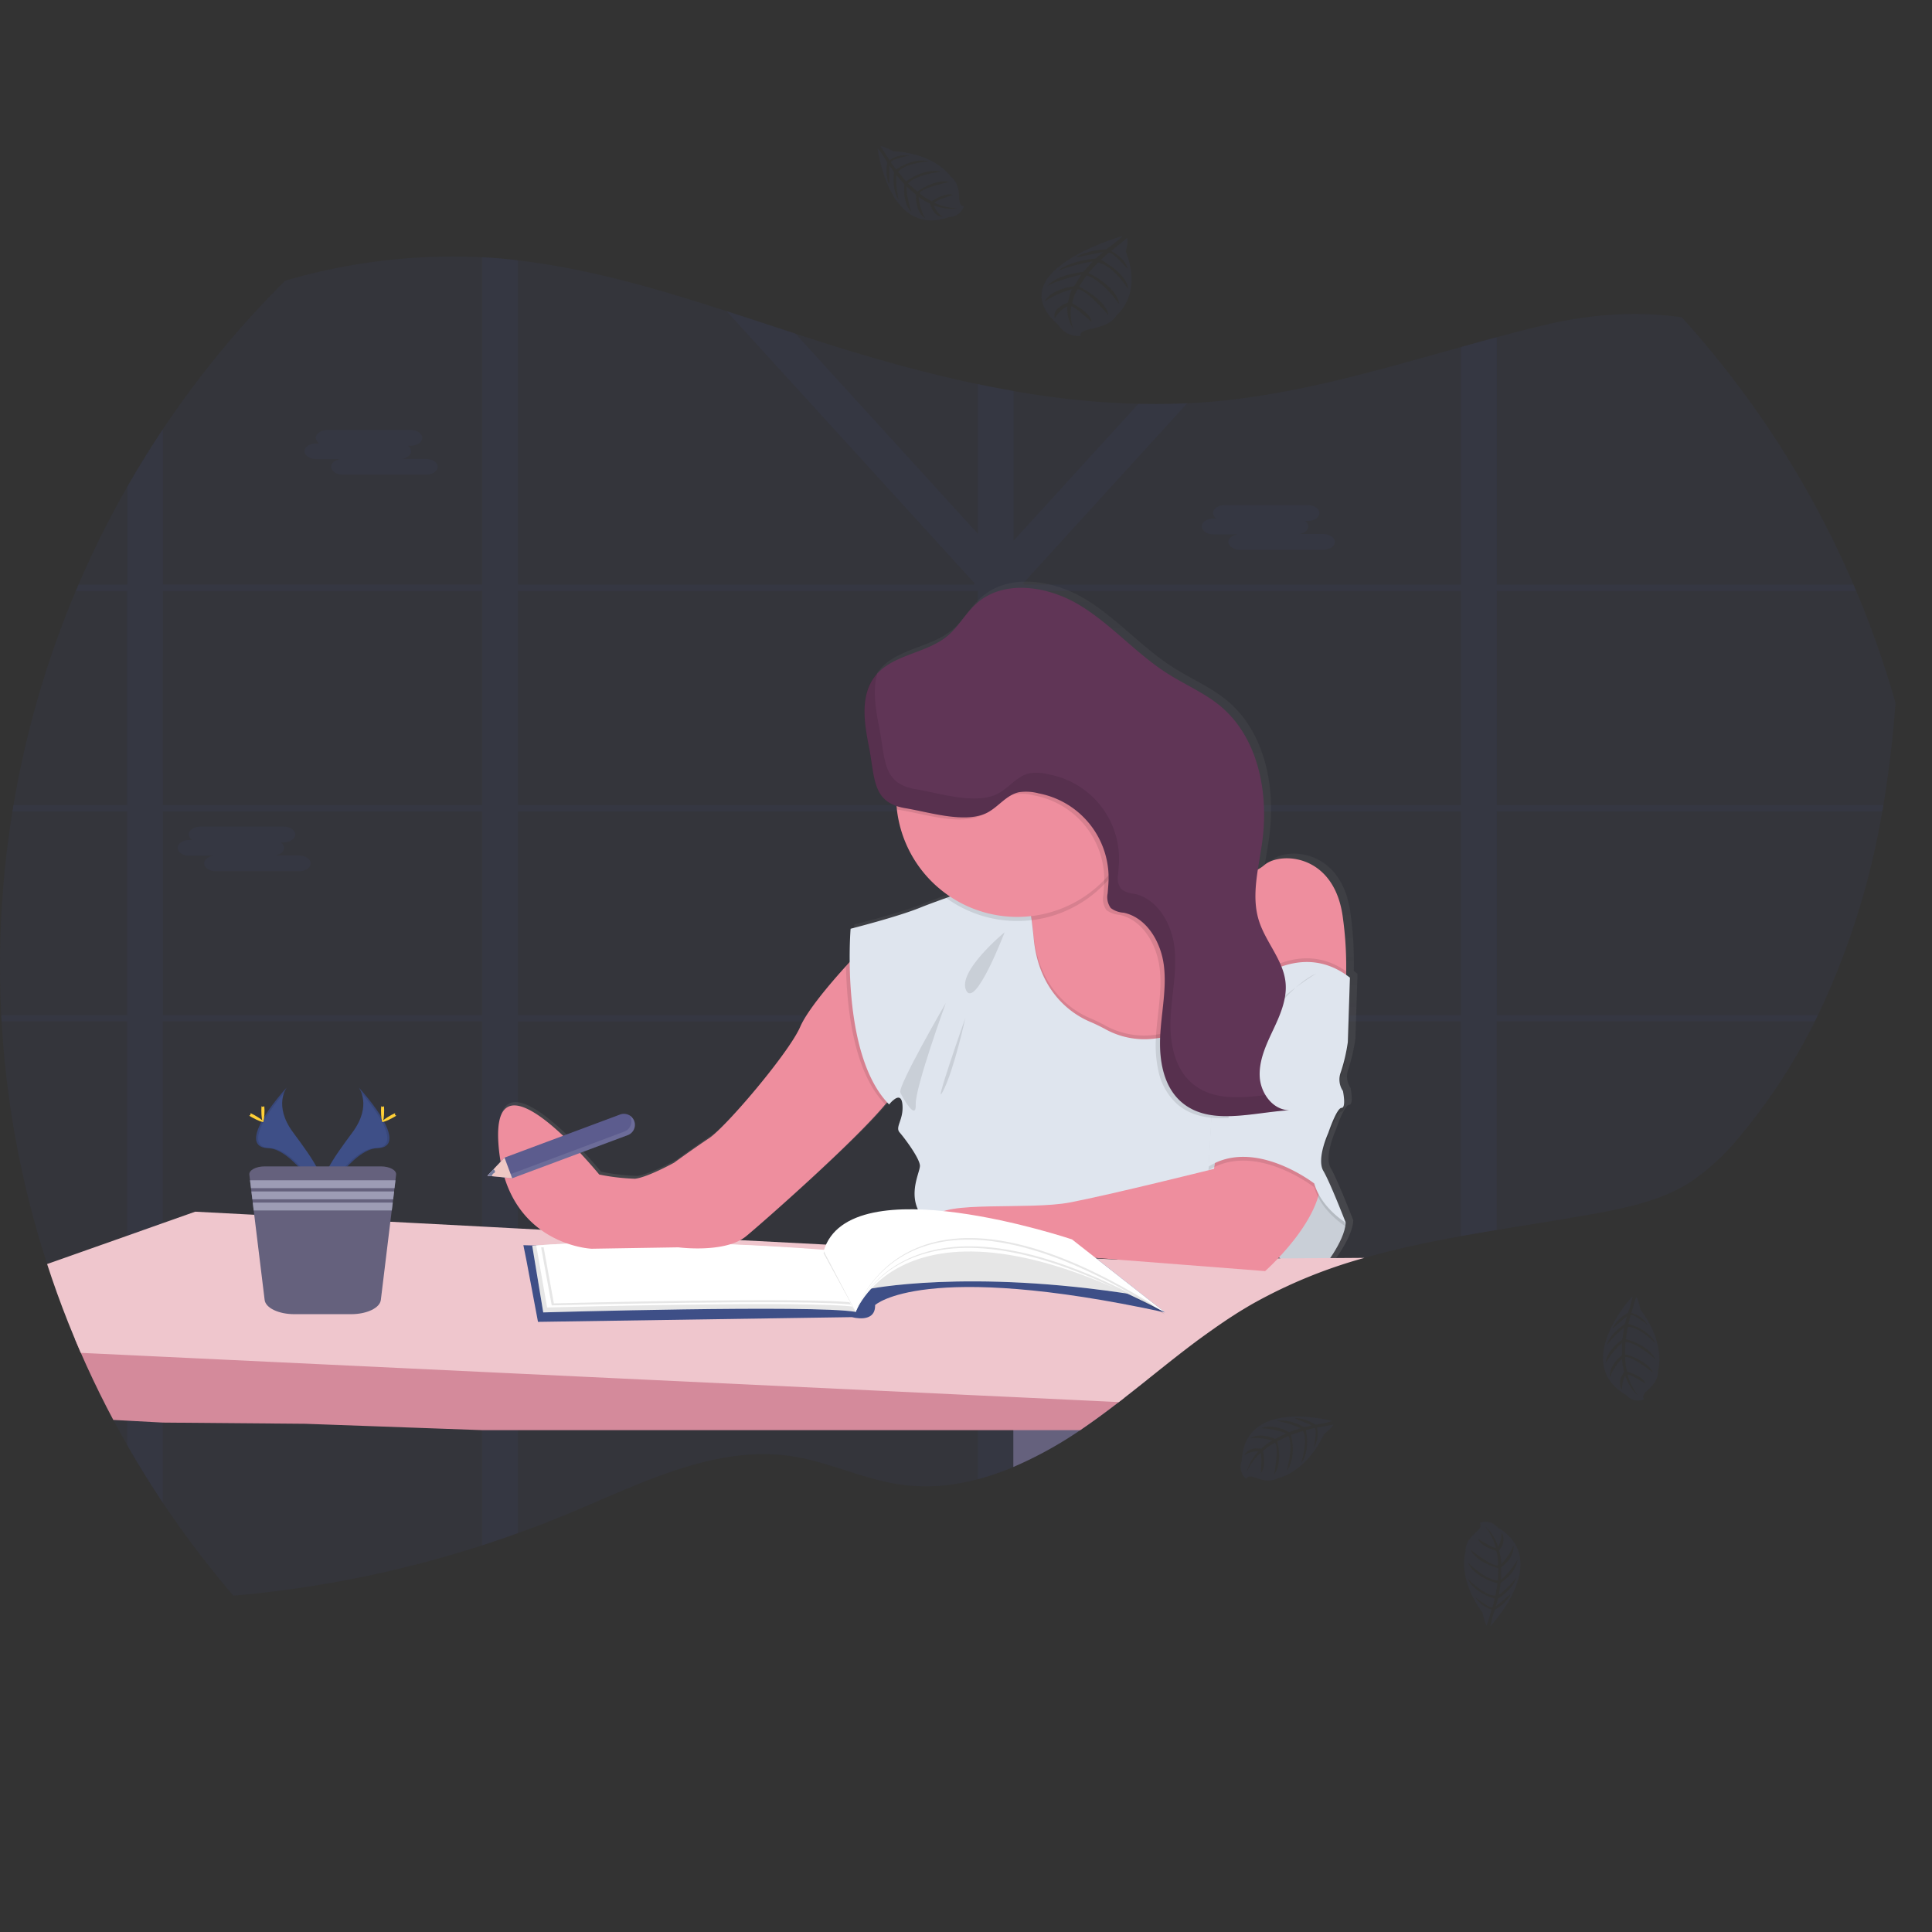 <svg xmlns="http://www.w3.org/2000/svg" xmlns:xlink="http://www.w3.org/1999/xlink" width="304" height="304" viewBox="0 0 304 304">
  <rect x="0" y="0" width="304" height="304" fill="#333333" stroke="none"/>
  <defs>
    <clipPath id="clip-path">
      <circle id="Ellipse_2092" data-name="Ellipse 2092" cx="152" cy="152" r="152" transform="translate(36 94)" fill="#fff"/>
    </clipPath>
    <linearGradient id="linear-gradient" x1="0.5" y1="1" x2="0.5" gradientUnits="objectBoundingBox">
      <stop offset="0" stop-color="gray" stop-opacity="0.251"/>
      <stop offset="0.54" stop-color="gray" stop-opacity="0.122"/>
      <stop offset="1" stop-color="gray" stop-opacity="0.102"/>
    </linearGradient>
  </defs>
  <g id="Mask_Group_76" data-name="Mask Group 76" transform="translate(-36 -94)" clip-path="url(#clip-path)">
    <g id="undraw_studying_s3l7" transform="translate(25 117)">
      <path id="Path_5556" data-name="Path 5556" d="M377.8,200.488c-.056.33-.112.661-.174.991a121.632,121.632,0,0,1-10.122,32.06q-.239.5-.487.991a91.628,91.628,0,0,1-11.406,17.589,36.5,36.5,0,0,1-8.193,7.688c-4.4,2.8-9.535,3.942-14.586,4.874-5.248.971-10.565,1.77-15.869,2.655q-2.82.46-5.605.965c-5.125.926-10.211,2-15.176,3.416a78.89,78.89,0,0,0-17.7,7.281q-.673.384-1.331.788c-.44.266-.885.537-1.313.814s-.859.552-1.283.832l-.655.443c-.215.142-.428.3-.64.437-.631.431-1.254.885-1.876,1.322l-.024.018q-.615.443-1.224.885c-2.3,1.7-4.546,3.484-6.786,5.272l-1.413,1.13q-1.095.867-2.189,1.732c-.428.339-.861.676-1.292,1.012-.313.245-.622.49-.941.732-1.6,1.23-3.213,2.434-4.862,3.585-.392.274-.791.549-1.18.817a62.224,62.224,0,0,1-10.485,5.777l-.047.021a41.591,41.591,0,0,1-5.57,1.921,33.347,33.347,0,0,1-3.281.711,29,29,0,0,1-8.9.153c-5.809-.823-11.252-3.54-17.047-4.449-11.954-1.856-23.564,4.13-34.813,8.83q-4.13,1.729-8.352,3.245-2.8,1.009-5.62,1.921a176.953,176.953,0,0,1-35.264,7.544,81.485,81.485,0,0,1-14.973.4,50.571,50.571,0,0,1-5.605-.729A32.354,32.354,0,0,1,84.583,315.9a39.662,39.662,0,0,1-8.836-13.745q-1.277-3.077-2.251-6.3A70.214,70.214,0,0,1,71.2,285.588c-.115-.785-.218-1.572-.3-2.36q-.23-2.027-.342-4.071a70.511,70.511,0,0,1,2.1-21.537c2.009-7.786,5.361-15.241,6.836-23.1.062-.33.118-.661.174-.991q.3-1.77.448-3.605c.743-9.612-2.133-19.02-4.4-28.443-.08-.33-.159-.661-.236-.991q-.369-1.567-.7-3.136c-2.1-9.966-2.679-20.631-.811-30.576.059-.33.127-.664.195-.991a49.458,49.458,0,0,1,6.892-17.238,59.738,59.738,0,0,1,12.981-13.733q3.585-2.862,7.414-5.355,2.753-1.788,5.605-3.384a93.428,93.428,0,0,1,50.237-11.8q1.378.071,2.75.189,1.44.124,2.871.3c11.161,1.289,22.021,4.484,32.816,7.98q5.426,1.77,10.833,3.54,2.407.785,4.812,1.549c7.862,2.481,15.855,4.72,23.921,6.408q2.806.59,5.605,1.077a132.489,132.489,0,0,0,19.646,2.024q3.835.094,7.671-.08,1.938-.088,3.88-.26c13.368-1.145,26.257-4.983,39.2-8.588,1.871-.522,3.744-1.041,5.605-1.543,2.461-.661,4.924-1.3,7.4-1.891,15.394-3.7,29.113-1.572,43.425,6.051,3.245,1.732,6.491,3.821,8.5,7.054s2.493,7.237,2.865,11.09c.525,5.482.885,11.04,1,16.622,0,.33,0,.661.021.991A176.851,176.851,0,0,1,377.8,200.488Z" transform="translate(-70.452 -96.797)" fill="#3e4f87" opacity="0.1"/>
      <path id="Path_5557" data-name="Path 5557" d="M284.073,233.819h-1.006v.991h1.139Zm-11.4,0a.067.067,0,0,0,0,.024l-.088.82v.148h8.733v-.059l.622-.932Zm-23.351,0v-32.06h10.031c-.106-.089-.215-.177-.327-.26l-.148-.112c-.062-.05-.124-.1-.189-.142s-.218-.156-.333-.233-.186-.127-.3-.189l-.068-.044h-8.671v-1.755l-.233.112-.248.139h-.018l-.053.032-.153.1c-.053.032-.106.065-.156.1-.153.1-.3.215-.457.33l-.148.118c-.1.077-.195.156-.3.236-.392.322-.779.658-1.18.968-.1.08-.2.156-.3.23a7.609,7.609,0,0,1-.667.437,3.167,3.167,0,0,1-.3.162l-.165.077-.15.065h0a6.267,6.267,0,0,1-1.1.348v31.341H228.661a.454.454,0,0,0,.03.1c.083.3.165.59.245.885H243.71v34.368h.23l.263.018.478.035.773.077.348.041.384.047h.056c.221.029.445.065.673.1l.145.024.325.053.466.083h0l1.118-.059h0l.153.032a.891.891,0,0,1,.189.038V234.81h23.251v-.148l.089-.82a.065.065,0,0,1,0-.024Zm34.754,0h-1.006v.991h1.139Zm-12.031,0-.1.991h9.715l.661-.991Zm-22.717,0v-32.06h10.031c-.106-.089-.215-.177-.327-.26l-.148-.112c-.062-.05-.124-.1-.189-.142s-.218-.156-.333-.233-.186-.127-.3-.189l-.068-.044h-8.677v-1.755l-.233.112-.248.139h-.018l-.053.032-.153.1c-.053.032-.106.065-.156.1-.153.1-.3.215-.457.33l-.148.118c-.1.077-.195.156-.3.236-.392.322-.779.658-1.18.968-.1.08-.2.156-.3.23a7.609,7.609,0,0,1-.667.437,3.167,3.167,0,0,1-.3.162l-.165.077-.15.065h0a6.267,6.267,0,0,1-1.1.348v31.341H228.661a.454.454,0,0,0,.03.1c.083.3.168.59.248.885H243.71v34.365l.23.015.263.018.478.035.773.077.348.041.384.047h.056c.221.029.445.065.673.1l.145.024.325.053.466.083h0l1.118-.059h0l.153.032a.891.891,0,0,1,.189.038V234.81h22.631l.106-.991Zm76.016-66.764h63.2c0-.33,0-.661-.021-.991H325.341V127.138c-1.876.5-3.75,1.021-5.605,1.543v37.383H250.994l-.174-.189.263-.3h0l25.567-28.06q-3.835.177-7.671.08l-19.66,21.566V135.584q-2.815-.487-5.605-1.077V158.08l-28.744-31.529c-3.608-1.18-7.216-2.381-10.833-3.54l39.07,42.864-.174.189H171.32V115.024q-1.434-.162-2.871-.3-1.372-.121-2.75-.189v51.523H115.463v-39.71q-2.859,1.593-5.605,3.384v36.327H82.535c-.068.327-.136.661-.195.991h27.493v33.713H83.862c.077.33.156.661.236.991h25.747v32.06h-21.8c-.056.33-.112.661-.174.991h21.974v89.644a50.571,50.571,0,0,0,5.605.729V234.81H165.7v82.424q2.826-.918,5.62-1.921v-80.5H243.7v72.016a41.6,41.6,0,0,0,5.57-1.921l.047-.021V234.81h70.4v33.772q2.8-.5,5.605-.965V234.81H375.38q.248-.5.487-.991H325.341v-32.06h60.666c.062-.33.118-.661.174-.991h-60.84Zm-209.875,0H165.7v33.713H115.463Zm0,66.764v-32.06H165.7v32.06Zm55.857-66.764H243.7v33.713H171.32Zm0,66.764v-32.06H243.7v32.06Zm148.4,0h-70.4v-32.06h70.4Zm0-33.043h-70.4V167.957l.988-.9h69.411Zm-47.048,33.043a.064.064,0,0,0,0,.024l-.089.82v.148h8.733v-.059l.622-.932Zm11.4,0h-1.006v.991h1.139Zm-34.754,0v-32.06h10.031c-.106-.089-.215-.177-.327-.26l-.147-.112c-.062-.05-.124-.1-.189-.142s-.218-.156-.333-.233-.186-.127-.3-.189l-.068-.044h-8.674v-1.755l-.233.112-.248.139h-.018l-.053.032-.153.1c-.053.032-.106.065-.156.1-.153.1-.3.215-.457.33l-.148.118c-.1.077-.195.156-.3.236-.392.322-.779.658-1.18.968-.1.08-.2.156-.3.23a7.609,7.609,0,0,1-.667.437,3.167,3.167,0,0,1-.3.162l-.165.077-.15.065h0a6.267,6.267,0,0,1-1.1.348v31.341H228.661a.454.454,0,0,0,.03.1c.083.3.165.59.245.885H243.71v34.368h.23l.263.018.478.035.773.077.348.041.384.047h.056c.221.029.445.065.673.1l.145.024.325.053.466.083h0l1.118-.059h0l.153.032a.891.891,0,0,1,.189.038V234.81h23.251v-.148l.089-.82a.065.065,0,0,1,0-.024Z" transform="translate(-78.833 -97.076)" fill="#3e4f87" opacity="0.1"/>
      <path id="Path_5558" data-name="Path 5558" d="M272.039,208.826h.448a1.074,1.074,0,0,1-.534-.864h0c0-.684.838-1.242,1.862-1.242H286.84c1.024,0,1.862.558,1.862,1.242h0c0,.682-.838,1.242-1.862,1.242h-.434a1.077,1.077,0,0,1,.531.864c0,.59-.608,1.074-1.422,1.207h3.75c1.021,0,1.859.558,1.859,1.242s-.838,1.239-1.859,1.239h-13.04c-1.021,0-1.859-.558-1.859-1.239,0-.59.608-1.074,1.422-1.207h-3.75c-1.021,0-1.859-.558-1.859-1.242S271.012,208.826,272.039,208.826Z" transform="translate(-211.255 -162.061)" fill="#3e4f87" opacity="0.1"/>
      <path id="Path_5559" data-name="Path 5559" d="M750.559,248.9H751a1.077,1.077,0,0,1-.534-.867h0c0-.682.838-1.239,1.862-1.239h13.025c1.024,0,1.862.558,1.862,1.239h0c0,.684-.838,1.242-1.862,1.242h-.434a1.08,1.08,0,0,1,.531.867c0,.59-.608,1.071-1.422,1.2h3.75c1.021,0,1.859.561,1.859,1.242s-.838,1.242-1.859,1.242H754.751c-1.021,0-1.859-.558-1.859-1.242,0-.59.608-1.074,1.422-1.2h-3.756c-1.021,0-1.859-.561-1.859-1.242S749.544,248.9,750.559,248.9Z" transform="translate(-548.6 -190.309)" fill="#3e4f87" opacity="0.1"/>
      <path id="Path_5560" data-name="Path 5560" d="M204.309,420.359h.437a1.08,1.08,0,0,1-.531-.867h0c0-.682.835-1.242,1.859-1.242H219.1c1.024,0,1.862.561,1.862,1.242h0c0,.684-.838,1.242-1.862,1.242h-.434a1.08,1.08,0,0,1,.531.867c0,.59-.608,1.071-1.422,1.2h3.75c1.024,0,1.859.558,1.859,1.242s-.835,1.242-1.859,1.242H208.5c-1.021,0-1.859-.561-1.859-1.242,0-.59.611-1.074,1.422-1.207h-3.75c-1.021,0-1.859-.558-1.859-1.239S203.288,420.359,204.309,420.359Z" transform="translate(-163.507 -311.184)" fill="#3e4f87" opacity="0.1"/>
      <path id="Path_5561" data-name="Path 5561" d="M669.187,713.44q-1.095.867-2.189,1.732c-.428.339-.862.676-1.292,1.012-.313.245-.622.49-.941.732-1.6,1.23-3.213,2.434-4.862,3.584-.392.274-.791.549-1.18.817a62.217,62.217,0,0,1-10.485,5.777l-.047.021V713.44Z" transform="translate(-477.743 -519.286)" fill="#65617d"/>
      <path id="Path_5562" data-name="Path 5562" d="M508.681,359.489l.33-10.193c-.2-.153-.4-.3-.59-.437a54.334,54.334,0,0,0-.519-9.09c-1.333-10.193-9.993-10.414-12.435-8.311a5.9,5.9,0,0,1-1.053.726c.221-1.454.5-2.912.693-4.352,1.068-7.765-.59-16.5-6.615-21.519-2.522-2.1-5.605-3.387-8.376-5.142-4.962-3.13-8.883-7.753-13.9-10.8s-12.067-4.189-16.445-.271c-1.7,1.516-2.791,3.62-4.532,5.083-3.245,2.726-8.3,2.906-11.137,5.951h0c-.142.153-.277.31-.407.475-2.36,3.027-1.714,7.32-.962,11.075.906,4.52.531,8.143,4.408,9.441.015.18.027.36.047.537a19.15,19.15,0,0,0,8.426,13.784l-.628.224c-1.676.59-3.183,1.162-4.148,1.555-3.54,1.443-10.993,3.322-10.993,3.322s-.177,2.124-.145,5.257c-2.484,2.7-6.629,7.443-7.848,10.255-1.77,4.1-11.771,15.846-14.436,17.619s-5.552,3.877-5.552,3.877-4.219,2.328-6.216,2.549a33.484,33.484,0,0,1-5.665-.667s-17.1-20.947-15.987-4.874,14.766,16.619,14.766,16.619l13.769-.221s7.441,1,10.771-1.77c2.844-2.36,17.584-15.309,22.319-21.183.109.121.218.239.333.354,0,0,1.885-2.437,2.109,0s-1.224,3.54-.445,4.425,3.11,3.989,3.219,5.207-3.107,6.2,2.331,9.972c.086.059.177.115.277.171.971,2.21,4.057,4.372,4.057,4.372l16.654-.221,31.423,2.437s.935-.823,2.2-2.168c1.69,1.552,4.036,2.882,6.679,2.065,0,0,3.776-4.54,3.888-7.532,0,0-2.443-6.316-3.54-8.2s.779-5.983.779-5.983,1.331-3.989,2.109-3.989.221-2.655.221-2.655a3.227,3.227,0,0,1-.333-2.992A28.634,28.634,0,0,0,508.681,359.489Z" transform="translate(-284.407 -219.077)" fill="url(#linear-gradient)"/>
      <path id="Path_5563" data-name="Path 5563" d="M685.929,454.772l-1.18,1.381h0l-4.768,5.552-6.228.378-9.969.614s-13.441-16.2-10.916-19.722a6.454,6.454,0,0,0,.885-4.535c-.024-.218-.056-.437-.094-.652a18.853,18.853,0,0,0-1.57-4.838l.33-.15.212-.1,11.754-5.364,2.909-1.328a7.856,7.856,0,0,0,.8,2.3c.056.112.118.224.183.33,4.009,6.638,16.867,2.44,16.867,2.44Z" transform="translate(-480.492 -316.655)" fill="#ee8e9e"/>
      <path id="Path_5564" data-name="Path 5564" d="M776.8,452.931a19.381,19.381,0,0,1-.744,5.753l-16.636,2.534-.622-4.319-2.463-17.055,2.313-2.313a6.175,6.175,0,0,0,5.29-1.322c2.422-2.095,11.016-1.873,12.338,8.261A56.093,56.093,0,0,1,776.8,452.931Z" transform="translate(-553.979 -323.101)" fill="#ee8e9e"/>
      <path id="Path_5565" data-name="Path 5565" d="M789.967,613.572s3.744-4.517,3.856-7.491l-3.747-6.281-3.3-3.54L780.6,608.173S784.677,615.224,789.967,613.572Z" transform="translate(-571.088 -436.677)" fill="#dfe5ee"/>
      <path id="Path_5566" data-name="Path 5566" d="M789.967,613.572s3.744-4.517,3.856-7.491l-3.747-6.281-3.3-3.54L780.6,608.173S784.677,615.224,789.967,613.572Z" transform="translate(-571.088 -436.677)" opacity="0.1"/>
      <path id="Path_5567" data-name="Path 5567" d="M259.506,697.727c-.313.245-.622.49-.941.732-1.6,1.23-3.213,2.434-4.862,3.585-.392.274-.791.549-1.18.817H158.41l-27.845-1-22.392-.189-5.605-.3L74.6,699.9a70.22,70.22,0,0,1-2.3-10.285c-.115-.785-.218-1.573-.3-2.36l30.556,1.693,5.605.316,50.237,2.8,5.62.313,72.382,4.042,5.57.313h.047Z" transform="translate(-71.543 -500.829)" fill="#d48a9b"/>
      <path id="Path_5568" data-name="Path 5568" d="M296.434,630.894a78.885,78.885,0,0,0-17.7,7.281c-.446.257-.885.519-1.331.788s-.885.537-1.313.814-.859.552-1.283.832l-.655.443-.64.437c-.631.434-1.254.885-1.876,1.322l-.024.018q-.615.442-1.224.885c-2.3,1.7-4.546,3.484-6.786,5.272q-.708.566-1.419,1.13L260,651.846c-.428.339-.861.676-1.292,1.012-.313.245-.622.49-.941.732l-16.521-.788H241.2l-5.57-.26-72.414-3.431-5.62-.268-50.237-2.387-5.605-.268-30.273-1.425c-.115-.785-.218-1.572-.3-2.36q-.23-2.027-.342-4.071l30.907-10.916,5.605-1.986,5.092-1.8,9.279.484,21.445,1.1h0l14.433.758,5.62.3,3.59.189h0l.859.047h0l30.217,1.578h0l.319.021h0l13.483.7h.242l1.348.068h0l4.6.242,5.747.295h0l1.894.1h0l.357.021,2.679.139h0l.764.038h0l2.558.136h0l1.018.056h.245l2.393.127,3.706.195h.018l1.151.059h.124l.687.038,1.688.089h0l1.475.077h.015l1.655.086h.027l1.254.068h0l.962.05,3.413.18h0l.614.032h.212l.3.018h0l1,.053h0l.448.024h0l3.481.18h.319l5.139-.044h.035l19.54-.159h1.932l6.29-.05h.938Z" transform="translate(-70.726 -455.972)" fill="#efc6cd"/>
      <path id="Path_5569" data-name="Path 5569" d="M387.361,641.724l1.817,9.668,49.411-.743s3.717,1.074,3.635-1.9c0,0,7.52-7.107,45.611,1.157L473.21,638.42l-39.976,2.148-46.354-1.239Z" transform="translate(-293.526 -466.398)" fill="#3e4f87"/>
      <path id="Path_5570" data-name="Path 5570" d="M391.59,640.506,393.325,651s42.484-1.239,49.163-.083l-5.048-9.585S411.752,638.936,391.59,640.506Z" transform="translate(-296.846 -467.493)" fill="#fff"/>
      <path id="Path_5571" data-name="Path 5571" d="M391.59,640.506,393.325,651s42.484-1.239,49.163-.083l-5.048-9.585S411.752,638.936,391.59,640.506Z" transform="translate(-296.846 -467.493)" opacity="0.1"/>
      <path id="Path_5572" data-name="Path 5572" d="M393.74,640.465l1.711,9.759s41.944-1.151,48.552-.077l-4.977-8.913S413.648,639,393.74,640.465Z" transform="translate(-298.362 -467.491)" fill="#fff"/>
      <path id="Path_5573" data-name="Path 5573" d="M396.35,641.549l1.667,9.128s41.023-1.077,47.5-.071l-4.868-8.34S415.825,640.171,396.35,641.549Z" transform="translate(-300.202 -468.273)" opacity="0.1"/>
      <path id="Path_5574" data-name="Path 5574" d="M397.47,640.434l1.676,9.146s41.023-1.077,47.5-.071l-4.88-8.349S416.945,639.068,397.47,640.434Z" transform="translate(-300.991 -467.492)" fill="#fff"/>
      <path id="Path_5575" data-name="Path 5575" d="M284.983,557.41s2.148,2.806-.988,7.045-5.726,7.815-4.679,10.459c0,0,4.72-7.871,8.585-7.966S289.222,562.142,284.983,557.41Z" transform="translate(-217.529 -409.288)" fill="#3e4f87"/>
      <path id="Path_5576" data-name="Path 5576" d="M285.272,557.41a3.411,3.411,0,0,1,.44.885c3.759,4.425,5.762,8.556,2.148,8.644-3.366.094-7.4,6.113-8.37,7.635q.05.171.115.345s4.72-7.871,8.585-7.966S289.512,562.142,285.272,557.41Z" transform="translate(-217.819 -409.288)" opacity="0.1"/>
      <path id="Path_5577" data-name="Path 5577" d="M311.436,568.026c0,.985-.112,1.788-.248,1.788s-.248-.8-.248-1.788.139-.525.274-.525S311.436,567.038,311.436,568.026Z" transform="translate(-239.99 -416.326)" fill="#ffd037"/>
      <path id="Path_5578" data-name="Path 5578" d="M313.217,571.9c-.867.475-1.623.761-1.688.64s.59-.59,1.452-1.074.525-.13.59,0S314.084,571.432,313.217,571.9Z" transform="translate(-240.402 -419.026)" fill="#ffd037"/>
      <path id="Path_5579" data-name="Path 5579" d="M249.147,557.41s-2.148,2.806.991,7.045,5.723,7.815,4.679,10.459c0,0-4.735-7.871-8.588-7.966S244.908,562.142,249.147,557.41Z" transform="translate(-193.031 -409.288)" fill="#3e4f87"/>
      <path id="Path_5580" data-name="Path 5580" d="M249.147,557.41a3.54,3.54,0,0,0-.44.885c-3.759,4.425-5.762,8.556-2.148,8.644,3.366.094,7.405,6.113,8.373,7.635a3.558,3.558,0,0,1-.115.345s-4.735-7.871-8.588-7.966S244.908,562.142,249.147,557.41Z" transform="translate(-193.031 -409.288)" opacity="0.1"/>
      <path id="Path_5581" data-name="Path 5581" d="M247.13,568.026c0,.985.112,1.788.248,1.788s.248-.8.248-1.788-.139-.525-.274-.525S247.13,567.038,247.13,568.026Z" transform="translate(-195.006 -416.326)" fill="#ffd037"/>
      <path id="Path_5582" data-name="Path 5582" d="M241.233,571.9c.867.475,1.626.761,1.691.64s-.59-.59-1.452-1.074-.525-.13-.59,0S240.365,571.432,241.233,571.9Z" transform="translate(-190.477 -419.026)" fill="#ffd037"/>
      <path id="Path_5583" data-name="Path 5583" d="M263.8,600.78l-.106.885-.15,1.236-.062.516-.15,1.239-.065.516-.153,1.239L261.4,620.491c-.153,1.257-2.207,2.236-4.685,2.236H247.8c-2.478,0-4.529-.979-4.682-2.236l-1.72-14.079-.15-1.239-.062-.516-.153-1.239-.062-.516-.15-1.236-.109-.885c-.086-.711,1.024-1.31,2.428-1.31h18.25C262.789,599.47,263.9,600.069,263.8,600.78Z" transform="translate(-190.476 -438.94)" fill="#65617d"/>
      <path id="Path_5584" data-name="Path 5584" d="M193.538,551.59l-.15,1.239H170.8l-.15-1.239Z" transform="translate(-120.308 -388.873)" fill="#9d9cb5"/>
      <path id="Path_5585" data-name="Path 5585" d="M193.833,557.54l-.15,1.239H171.523l-.153-1.239Z" transform="translate(-120.815 -393.068)" fill="#9d9cb5"/>
      <path id="Path_5586" data-name="Path 5586" d="M194.133,563.49l-.15,1.236H172.25l-.15-1.236Z" transform="translate(-121.33 -397.263)" fill="#9d9cb5"/>
      <path id="Path_5587" data-name="Path 5587" d="M398.113,595.215s-5.729-5.508-5.508,1.652S398.113,595.215,398.113,595.215Z" transform="translate(-297.557 -434.514)" fill="#ee8e9e"/>
      <path id="Path_5588" data-name="Path 5588" d="M436.025,505.411a8.358,8.358,0,0,1-1.705,2.629c-4.968,5.983-19.1,18.418-21.873,20.726-3.3,2.756-10.686,1.77-10.686,1.77l-13.66.221s-13.551-.552-14.654-16.522,15.864,4.847,15.864,4.847a33.125,33.125,0,0,0,5.62.661c1.983-.218,6.169-2.531,6.169-2.531s2.865-2.095,5.508-3.856,12.559-13.441,14.324-17.519c1.118-2.587,4.72-6.818,7.207-9.562,1.428-1.578,2.487-2.655,2.487-2.655S436.795,501.994,436.025,505.411Z" transform="translate(-284.019 -357.268)" fill="#ee8e9e"/>
      <path id="Path_5589" data-name="Path 5589" d="M566.836,505.382a8.359,8.359,0,0,1-1.705,2.629c-5.016-5.107-6.063-15.3-6.181-21.776,1.428-1.578,2.487-2.655,2.487-2.655S567.606,501.966,566.836,505.382Z" transform="translate(-414.831 -357.24)" opacity="0.1"/>
      <path id="Path_5590" data-name="Path 5590" d="M684.746,472.142h0l-4.765,5.552-6.228.378-9.969.614s-13.441-16.2-10.916-19.723a6.454,6.454,0,0,0,.885-4.535c-.024-.218-.056-.437-.094-.652a18.853,18.853,0,0,0-1.57-4.838l.33-.15.212-.1a21.154,21.154,0,0,1,1.08,4.517c.032.209.062.428.091.652.1.8.2,1.682.3,2.655.767,8.916,6.375,12.27,8.907,13.338a25.689,25.689,0,0,1,2.384,1.154,12.718,12.718,0,0,0,8,1.446c6.249-.82,11.344-5.361,11.344-5.361l.027,4.47Z" transform="translate(-480.492 -332.644)" opacity="0.1"/>
      <path id="Path_5591" data-name="Path 5591" d="M620.649,503.445s-40.982-.112-46.384-3.856-2.2-8.7-2.313-9.916-2.422-4.3-3.192-5.181.661-1.983.44-4.4-2.092,0-2.092,0c-7.715-7.824-6.063-27.653-6.063-27.653s7.376-1.87,10.916-3.307c.959-.389,2.452-.944,4.13-1.543l.623-.224c4.328-1.549,9.473-3.3,9.473-3.3s.988-.7,1.983,1.393a18.386,18.386,0,0,1,1.277,4.986c.032.21.062.428.091.652.1.8.2,1.682.3,2.655.767,8.916,6.375,12.27,8.907,13.338a25.68,25.68,0,0,1,2.384,1.154,12.719,12.719,0,0,0,8,1.446c6.249-.82,11.344-5.361,11.344-5.361l.027,4.47.077,13.43Z" transform="translate(-416.203 -329.302)" fill="#dfe5ee"/>
      <path id="Path_5592" data-name="Path 5592" d="M650.8,582.981l-.661,4.186s-16.306,4.074-22.693,5.287-20.162-.33-21.153,2.313,4.186,6.281,4.186,6.281L627,600.828l31.178,2.425s11.9-10.468,8.042-17.74S650.8,582.981,650.8,582.981Z" transform="translate(-448.114 -426.245)" fill="#ee8e9e"/>
      <path id="Path_5593" data-name="Path 5593" d="M628.644,474.58s-7.494,6.169-6.06,9.146S628.644,474.58,628.644,474.58Z" transform="translate(-459.563 -350.895)" opacity="0.1"/>
      <path id="Path_5594" data-name="Path 5594" d="M595.036,512.29s-7.6,13.111-7.16,14.1,2.534,4.517,2.422,1.873S595.036,512.29,595.036,512.29Z" transform="translate(-435.209 -377.48)" opacity="0.1"/>
      <path id="Path_5595" data-name="Path 5595" d="M613.371,520.14s-1.77,8.151-3.526,11.568S613.371,520.14,613.371,520.14Z" transform="translate(-450.459 -383.014)" opacity="0.1"/>
      <path id="Path_5596" data-name="Path 5596" d="M640.253,428.666a19.059,19.059,0,0,1-14.486,9.8h-.035a19.026,19.026,0,0,1-13.412-3.511c4.425-1.6,10.1-3.523,10.1-3.523s.988-.7,1.983,1.393l14.875-6.786a7.889,7.889,0,0,0,.979,2.626Z" transform="translate(-452.455 -316.676)" opacity="0.1"/>
      <path id="Path_5597" data-name="Path 5597" d="M623.8,356.247a18.974,18.974,0,0,1-2.508,9.459,19.2,19.2,0,0,1-2.841,3.782A18.979,18.979,0,0,1,606.9,375.2h-.038a18.611,18.611,0,0,1-2.118.121A19.059,19.059,0,0,1,585.8,358.409a18.505,18.505,0,0,1-.121-2.15,19.059,19.059,0,1,1,38.117,0Z" transform="translate(-433.675 -254.046)" fill="#ee8e9e"/>
      <path id="Path_5598" data-name="Path 5598" d="M753.58,501.768l1.77-2.655s9.695-11.568,19.177-4.186l-.33,10.137a26.878,26.878,0,0,1-1.1,4.72,3.225,3.225,0,0,0,.33,2.977s.552,2.655-.218,2.655-2.095,3.965-2.095,3.965-1.873,4.077-.77,5.951,3.526,8.152,3.526,8.152-3.856-2.313-4.959-6.169c0,0-9.364-7.272-16.636-2.655Z" transform="translate(-551.116 -363.503)" opacity="0.1"/>
      <path id="Path_5599" data-name="Path 5599" d="M782.682,490.543a19.386,19.386,0,0,1-.743,5.753L765.3,498.831l-.622-4.319C766.857,492.24,774.776,485.017,782.682,490.543Z" transform="translate(-559.865 -360.713)" opacity="0.1"/>
      <path id="Path_5600" data-name="Path 5600" d="M753.58,499.768l1.77-2.655s9.695-11.568,19.177-4.186l-.33,10.137a26.878,26.878,0,0,1-1.1,4.72,3.225,3.225,0,0,0,.33,2.977s.552,2.655-.218,2.655-2.095,3.965-2.095,3.965-1.873,4.077-.77,5.951,3.526,8.151,3.526,8.151-3.856-2.313-4.959-6.169c0,0-9.364-7.272-16.636-2.655Z" transform="translate(-551.116 -362.093)" fill="#dfe5ee"/>
      <path id="Path_5601" data-name="Path 5601" d="M773.338,496.61s-15.973,9.807-15.2,18.407C758.135,515.017,767.06,499.253,773.338,496.61Z" transform="translate(-555.232 -366.426)" opacity="0.1"/>
      <path id="Path_5602" data-name="Path 5602" d="M637.848,393.523l.077,13.43c-3.021.136-5.868-.257-8.119-2.213a9.743,9.743,0,0,1-2.95-5.281,18.711,18.711,0,0,1-.384-4.995.275.275,0,0,1,0-.05c.186-3.708,1.039-7.417.59-11.1s-2.682-7.573-6.328-8.349a3.821,3.821,0,0,1-2.042-.741,2.961,2.961,0,0,1-.478-2.325l.106-1.378c.027-.354.038-.705.038-1.056a13.521,13.521,0,0,0-10.916-13.258l-.118-.021a7.455,7.455,0,0,0-3.121-.174c-1.953.451-3.216,2.345-5.016,3.245-3.452,1.723-9.208-.162-12.822-.755-.236-.038-.46-.083-.676-.133a18.485,18.485,0,0,1-.121-2.151,19.059,19.059,0,1,1,35.609,9.458c.056.112.118.224.183.33,4.009,6.638,16.867,2.44,16.867,2.44L639,392.134Z" transform="translate(-433.597 -254.022)" opacity="0.1"/>
      <path id="Path_5603" data-name="Path 5603" d="M588.1,326.318c1.788-.9,3.051-2.8,5.015-3.245a7.525,7.525,0,0,1,3.124.171l.118.024a13.533,13.533,0,0,1,10.866,14.318l-.106,1.378a2.918,2.918,0,0,0,.481,2.322,3.729,3.729,0,0,0,2.039.738c3.646.779,5.88,4.647,6.328,8.352s-.419,7.426-.59,11.149.513,7.833,3.328,10.279c4.425,3.835,11.152,1.652,17.008,1.3-2.59,0-4.532-2.673-4.673-5.257s1.009-5.045,2.109-7.376,2.2-4.838,1.959-7.417c-.336-3.54-3.127-6.376-4.2-9.783-1.245-3.965-.044-8.222.519-12.344,1.059-7.718-.59-16.406-6.564-21.4-2.5-2.086-5.561-3.369-8.311-5.116-4.927-3.124-8.812-7.706-13.792-10.745s-11.972-4.166-16.318-.271c-1.682,1.508-2.767,3.6-4.5,5.054-3.378,2.847-8.747,2.9-11.456,6.393-2.331,3.006-1.7,7.275-.953,11.007.994,4.977.434,8.851,5.753,9.736C578.9,326.159,584.649,328.044,588.1,326.318Z" transform="translate(-421.819 -221.412)" fill="#603556"/>
      <path id="Path_5604" data-name="Path 5604" d="M631.841,402.831c-4.263.522-8.488.791-11.592-1.9-2.815-2.446-3.508-6.553-3.328-10.279s1.041-7.449.59-11.152-2.682-7.57-6.328-8.349a3.784,3.784,0,0,1-2.039-.738,2.941,2.941,0,0,1-.481-2.325l.106-1.378A13.53,13.53,0,0,0,597.9,352.4l-.118-.024a7.526,7.526,0,0,0-3.124-.171c-1.953.451-3.216,2.36-5.015,3.245-3.455,1.726-9.2-.159-12.825-.752-5.31-.87-4.756-4.75-5.753-9.736-.558-2.785-1.05-5.871-.3-8.509a4.626,4.626,0,0,0-.407.475c-2.331,3.006-1.7,7.275-.953,11.007.994,4.977.434,8.851,5.753,9.736,3.617.59,9.37,2.478,12.825.752,1.788-.9,3.051-2.8,5.015-3.245a7.525,7.525,0,0,1,3.124.171l.118.024a13.533,13.533,0,0,1,10.866,14.318l-.106,1.378a2.918,2.918,0,0,0,.481,2.322,3.73,3.73,0,0,0,2.039.738c3.646.779,5.88,4.647,6.328,8.352s-.416,7.426-.59,11.149.513,7.833,3.328,10.279c4.425,3.835,11.152,1.652,17.008,1.3A4.487,4.487,0,0,1,631.841,402.831Z" transform="translate(-421.727 -253.517)" opacity="0.1"/>
      <path id="Path_5605" data-name="Path 5605" d="M370.378,578.333l18.188-6.786a1.732,1.732,0,0,1,2.227,1.015h0a1.732,1.732,0,0,1-1.015,2.227l-18.188,6.786-3.9-.389Z" transform="translate(-279.997 -419.177)" fill="#5c5c8e"/>
      <path id="Path_5606" data-name="Path 5606" d="M390.217,572.658h0a1.732,1.732,0,0,1-1.018,2.227L371,581.695l-2.927-.3-.422.448,3.9.389,18.188-6.786a1.732,1.732,0,0,0,1.015-2.227h0a1.732,1.732,0,0,0-.708-.864A2.016,2.016,0,0,1,390.217,572.658Z" transform="translate(-279.969 -419.828)" fill="#fff" opacity="0.1"/>
      <path id="Path_5607" data-name="Path 5607" d="M299.948,539.52l1.21,3.242-3.2-.322-.7-.071.956-1.015Z" transform="translate(-209.564 -380.364)" fill="#efc8c4"/>
      <path id="Path_5608" data-name="Path 5608" d="M368.667,601a.772.772,0,0,1,.189.2.3.3,0,0,1,0,.316.626.626,0,0,1-.174.127.59.59,0,0,0-.26.437l-.7-.068Z" transform="translate(-280.018 -440.018)" fill="#727a9c"/>
      <path id="Path_5609" data-name="Path 5609" d="M569.566,639.741s15.754-3.307,42.189.885l-10.355-7.6-18.84-3.856-13.329,3.54Z" transform="translate(-422.078 -459.877)" fill="#fff"/>
      <path id="Path_5610" data-name="Path 5610" d="M569.566,639.741s15.754-3.307,42.189.885l-10.355-7.6-18.84-3.856-13.329,3.54Z" transform="translate(-422.078 -459.877)" opacity="0.1"/>
      <path id="Path_5611" data-name="Path 5611" d="M552.1,645.483s7.933-21.46,48.679.068l-14.624-9.411s-35.034-9.68-39.082,1.475Z" transform="translate(-406.456 -462.044)" fill="#fff"/>
      <path id="Path_5612" data-name="Path 5612" d="M552.048,641.744s7.933-22.944,48.679.413L586.1,631.949s-35.046-11.577-39.1.54Z" transform="translate(-406.406 -458.319)" opacity="0.1"/>
      <path id="Path_5613" data-name="Path 5613" d="M552.1,641.543s7.933-23.283,48.679.074l-14.624-10.208s-35.034-11.246-39.082.885Z" transform="translate(-406.456 -458.11)" fill="#fff"/>
      <path id="Path_5614" data-name="Path 5614" d="M552.069,639.288s7.933-25.877,48.679.4L586.112,628.2s-35.034-11.8-39.082,1.817Z" transform="translate(-406.427 -455.849)" opacity="0.1"/>
      <path id="Path_5615" data-name="Path 5615" d="M552.069,638.484s7.933-26.192,48.679.083l-14.636-11.485s-35.034-11.8-39.082,1.817Z" transform="translate(-406.427 -455.06)" fill="#fff"/>
      <path id="Path_5616" data-name="Path 5616" d="M967.336,668.71s-9.78,10.476-.977,15.566a2.442,2.442,0,0,0,2.794.661s-.555-.493.558-1.443a6.6,6.6,0,0,0,1.047-1.151,3.246,3.246,0,0,0,.608-1.965h0s1.28-4.157-2.788-9.553c0,0-.369-1.806-.682-2l-.743,2.517a4.334,4.334,0,0,1,2.57,1.9s-2.461-1.932-2.7-1.528c-.047.083-.333,1.354-.333,1.354s3.245.838,4.26,3.068c0,0-2.623-2.694-4.372-2.587l-.319,1.941s3.473.72,4.72,3.216c0,0-2.838-2.723-4.768-2.785l-.056,1.95s3.372.767,4.4,2.85c0,0-3.6-2.812-4.384-2.4a9.64,9.64,0,0,0,.3,2.266s2.407.59,2.9,1.871c0,0-2.6-1.626-2.826-1.378a10.149,10.149,0,0,0,1.673,3.307,7.34,7.34,0,0,1-2.03-3.18,4.048,4.048,0,0,0-.49,2.263s-.965-1.068.327-2.826a9.324,9.324,0,0,1-.354-2.118,8.811,8.811,0,0,0-1.909,2.95s-.3-1.747,1.906-3.455v-1.965a12.526,12.526,0,0,0-2.555,3.157s-.029-1.829,2.6-3.649l.295-1.909a14.934,14.934,0,0,0-2.729,2.779s.336-1.705,2.832-3.322l.345-1.251s-1.4,1.151-1.77,1.516-.5.3-.5.3a6.2,6.2,0,0,1,2.419-2.343A14.1,14.1,0,0,0,967.336,668.71Z" transform="translate(-699.453 -487.752)" fill="#3e4f87" opacity="0.1"/>
      <path id="Path_5617" data-name="Path 5617" d="M1106.193,90.91s-13.067,5.9-6.907,13.981a2.445,2.445,0,0,0,2.322,1.69s-.321-.67,1.071-1.118a6.463,6.463,0,0,0,1.41-.658,3.247,3.247,0,0,0,1.319-1.578h0s2.785-3.34,1.112-9.886c0,0,.357-1.809.145-2.112l-1.658,2.036a4.33,4.33,0,0,1,1.64,2.741s-1.522-2.732-1.9-2.449c-.077.056-.829,1.118-.829,1.118s2.655,2.024,2.747,4.476c0,0-1.381-3.5-3.039-4.077l-1.042,1.67s2.927,2,3.121,4.788c0,0-1.57-3.605-3.325-4.408l-.806,1.77s2.818,2.009,2.951,4.328c0,0-2.234-3.983-3.119-3.906a9.169,9.169,0,0,0-.59,2.2s1.988,1.475,1.953,2.844c0,0-1.77-2.5-2.065-2.36a10.1,10.1,0,0,0,.269,3.7,7.323,7.323,0,0,1-.646-3.717,4.038,4.038,0,0,0-1.325,1.9s-.478-1.36,1.392-2.484a9.252,9.252,0,0,1,.49-2.089,8.807,8.807,0,0,0-2.894,1.974s.4-1.726,3.092-2.452l.767-1.806a12.54,12.54,0,0,0-3.576,1.924s.679-1.7,3.806-2.36l1.006-1.646a15.067,15.067,0,0,0-3.59,1.511s.971-1.44,3.9-1.971l.8-1.021s-1.741.519-2.227.714-.59.08-.59.08a6.2,6.2,0,0,1,3.154-1.227A15.491,15.491,0,0,0,1106.193,90.91Z" transform="translate(-794.59 -80.418)" fill="#3e4f87" opacity="0.1"/>
      <path id="Path_5618" data-name="Path 5618" d="M675.913,103.29s-19.631,5.605-10.087,13.949a3.786,3.786,0,0,0,3.564,1.77s-.507-.684,1.593-1.1a12.479,12.479,0,0,0,2.118-.625,3.78,3.78,0,0,0,1.953-1.561h0s4.13-3.3,1.419-9.966c0,0,.493-1.817.162-2.13l-2.455,2.012s2.36,1.213,2.558,2.815c0,0-2.381-2.8-2.95-2.525-.115.056-1.227,1.106-1.227,1.106s4.095,2.118,4.281,4.6c0,0-2.183-3.573-4.72-4.2l-1.534,1.658s4.484,2.1,4.853,4.924c0,0-2.472-3.685-5.151-4.543l-1.18,1.77s4.319,2.106,4.6,4.455c0,0-3.49-4.086-4.83-4.036a6.915,6.915,0,0,0-.841,2.216s3.051,1.558,3.036,2.927c0,0-2.755-2.579-3.21-2.443,0,0-.313,2.428.507,3.744a5.607,5.607,0,0,1-1.08-3.773,4.436,4.436,0,0,0-1.953,1.882s-.761-1.384,2.042-2.469c0,0,.357-1.882.684-2.1a14.433,14.433,0,0,0-4.328,1.918s.555-1.735,4.614-2.4l1.115-1.806s-4.071.92-5.364,1.85c0,0,.982-1.7,5.7-2.289l1.475-1.637a29.03,29.03,0,0,0-5.4,1.431s1.431-1.431,5.847-1.888l1.18-1.009s-2.623.478-3.354.661-.885.065-.885.065a11.621,11.621,0,0,1,4.72-1.156S676.085,103.414,675.913,103.29Z" transform="translate(-488.331 -89.146)" fill="#3e4f87" opacity="0.1"/>
      <path id="Path_5619" data-name="Path 5619" d="M892.732,805.409s9.883-10.382,1.13-15.557a2.446,2.446,0,0,0-2.788-.69s.552.5-.569,1.44a6.661,6.661,0,0,0-1.059,1.139,3.225,3.225,0,0,0-.625,1.959h0s-1.325,4.145,2.694,9.579c0,0,.351,1.809.661,2.012l.77-2.511a4.331,4.331,0,0,1-2.552-1.921s2.44,1.953,2.682,1.552c.05-.083.348-1.348.348-1.348s-3.245-.885-4.231-3.11c0,0,2.6,2.72,4.349,2.629l.336-1.938s-3.464-.752-4.694-3.245c0,0,2.812,2.75,4.741,2.832l.074-1.953s-3.366-.814-4.387-2.909c0,0,3.57,2.85,4.36,2.446a8.786,8.786,0,0,0-.3-2.266s-2.4-.631-2.879-1.9c0,0,2.587,1.652,2.812,1.4a10.122,10.122,0,0,0-1.64-3.322,7.337,7.337,0,0,1,2,3.2,4.033,4.033,0,0,0,.51-2.257s.956,1.08-.354,2.823a9.33,9.33,0,0,1,.333,2.121,8.837,8.837,0,0,0,1.935-2.918s.295,1.75-1.938,3.434l-.03,1.965a12.522,12.522,0,0,0,2.584-3.133s0,1.832-2.635,3.626l-.3,1.906a14.971,14.971,0,0,0,2.756-2.753s-.354,1.7-2.865,3.292l-.357,1.248s1.416-1.136,1.794-1.5.507-.3.507-.3a6.176,6.176,0,0,1-2.443,2.319A15.118,15.118,0,0,0,892.732,805.409Z" transform="translate(-647.233 -572.526)" fill="#3e4f87" opacity="0.1"/>
      <path id="Path_5620" data-name="Path 5620" d="M575.85,55.7s1.685,14.232,11.255,10.8a2.447,2.447,0,0,0,2.31-1.708s-.738.106-.743-1.357a6.607,6.607,0,0,0-.2-1.543,3.222,3.222,0,0,0-1.106-1.732h0s-2.349-3.664-9.107-4.024c0,0-1.617-.885-1.971-.773l1.443,2.192a4.32,4.32,0,0,1,3.107-.738s-3.062.631-2.906,1.074c.03.091.814,1.127.814,1.127s2.758-1.947,5.119-1.283c0,0-3.75.26-4.8,1.667l1.26,1.5s2.791-2.189,5.508-1.537c0,0-3.912.413-5.207,1.844l1.469,1.3s2.761-2.083,5.015-1.522c0,0-4.473.932-4.667,1.8a9.436,9.436,0,0,0,1.927,1.233s2.018-1.449,3.3-1.006c0,0-2.921.938-2.876,1.269a10.139,10.139,0,0,0,3.605.856,7.487,7.487,0,0,1-3.738-.5,4.046,4.046,0,0,0,1.413,1.835s-1.44.044-1.95-2.065a9.4,9.4,0,0,1-1.844-1.095,8.829,8.829,0,0,0,1.012,3.351s-1.528-.885-1.41-3.685L580.4,61.694a12.59,12.59,0,0,0,.758,3.992s-1.416-1.159-1.109-4.343l-1.266-1.454a14.99,14.99,0,0,0,.357,3.877s-1.083-1.357-.705-4.307l-.735-1.071s-.027,1.814,0,2.34-.1.575-.1.575a6.2,6.2,0,0,1-.23-3.372A15.061,15.061,0,0,0,575.85,55.7Z" transform="translate(-426.745 -55.347)" fill="#3e4f87" opacity="0.1"/>
      <path id="Path_5621" data-name="Path 5621" d="M783.832,733.6s-13.813-3.835-14.256,6.325a2.448,2.448,0,0,0,.705,2.785s.18-.72,1.537-.174a6.61,6.61,0,0,0,1.5.4,3.224,3.224,0,0,0,2.024-.372h0s4.278-.785,7.181-6.886c0,0,1.431-1.159,1.475-1.531l-2.576.5a4.331,4.331,0,0,1-.5,3.157s.59-3.074.109-3.1c-.1,0-1.354.328-1.354.328s.755,3.263-.752,5.2c0,0,1.18-3.57.274-5.074l-1.87.617s.968,3.41-.667,5.676c0,0,1.1-3.773.266-5.514l-1.753.853s.885,3.346-.493,5.222c0,0,.832-4.49.1-5a9.6,9.6,0,0,0-1.867,1.316s.59,2.416-.319,3.434c0,0,.236-3.059-.086-3.142a10.1,10.1,0,0,0-2.16,3.012,7.337,7.337,0,0,1,1.882-3.269,4.052,4.052,0,0,0-2.233.611s.5-1.348,2.655-1.015a9.246,9.246,0,0,1,1.714-1.292,8.77,8.77,0,0,0-3.487-.336s1.41-1.074,3.945.094l1.747-.885a12.58,12.58,0,0,0-3.98-.808s1.608-.885,4.425.617l1.823-.622a15.013,15.013,0,0,0-3.723-1.136s1.667-.487,4.254.979l1.269-.274s-1.67-.714-2.169-.885-.5-.295-.5-.295a6.2,6.2,0,0,1,3.2,1.062A15.271,15.271,0,0,0,783.832,733.6Z" transform="translate(-563.195 -533)" fill="#3e4f87" opacity="0.1"/>
    </g>
  </g>
</svg>
